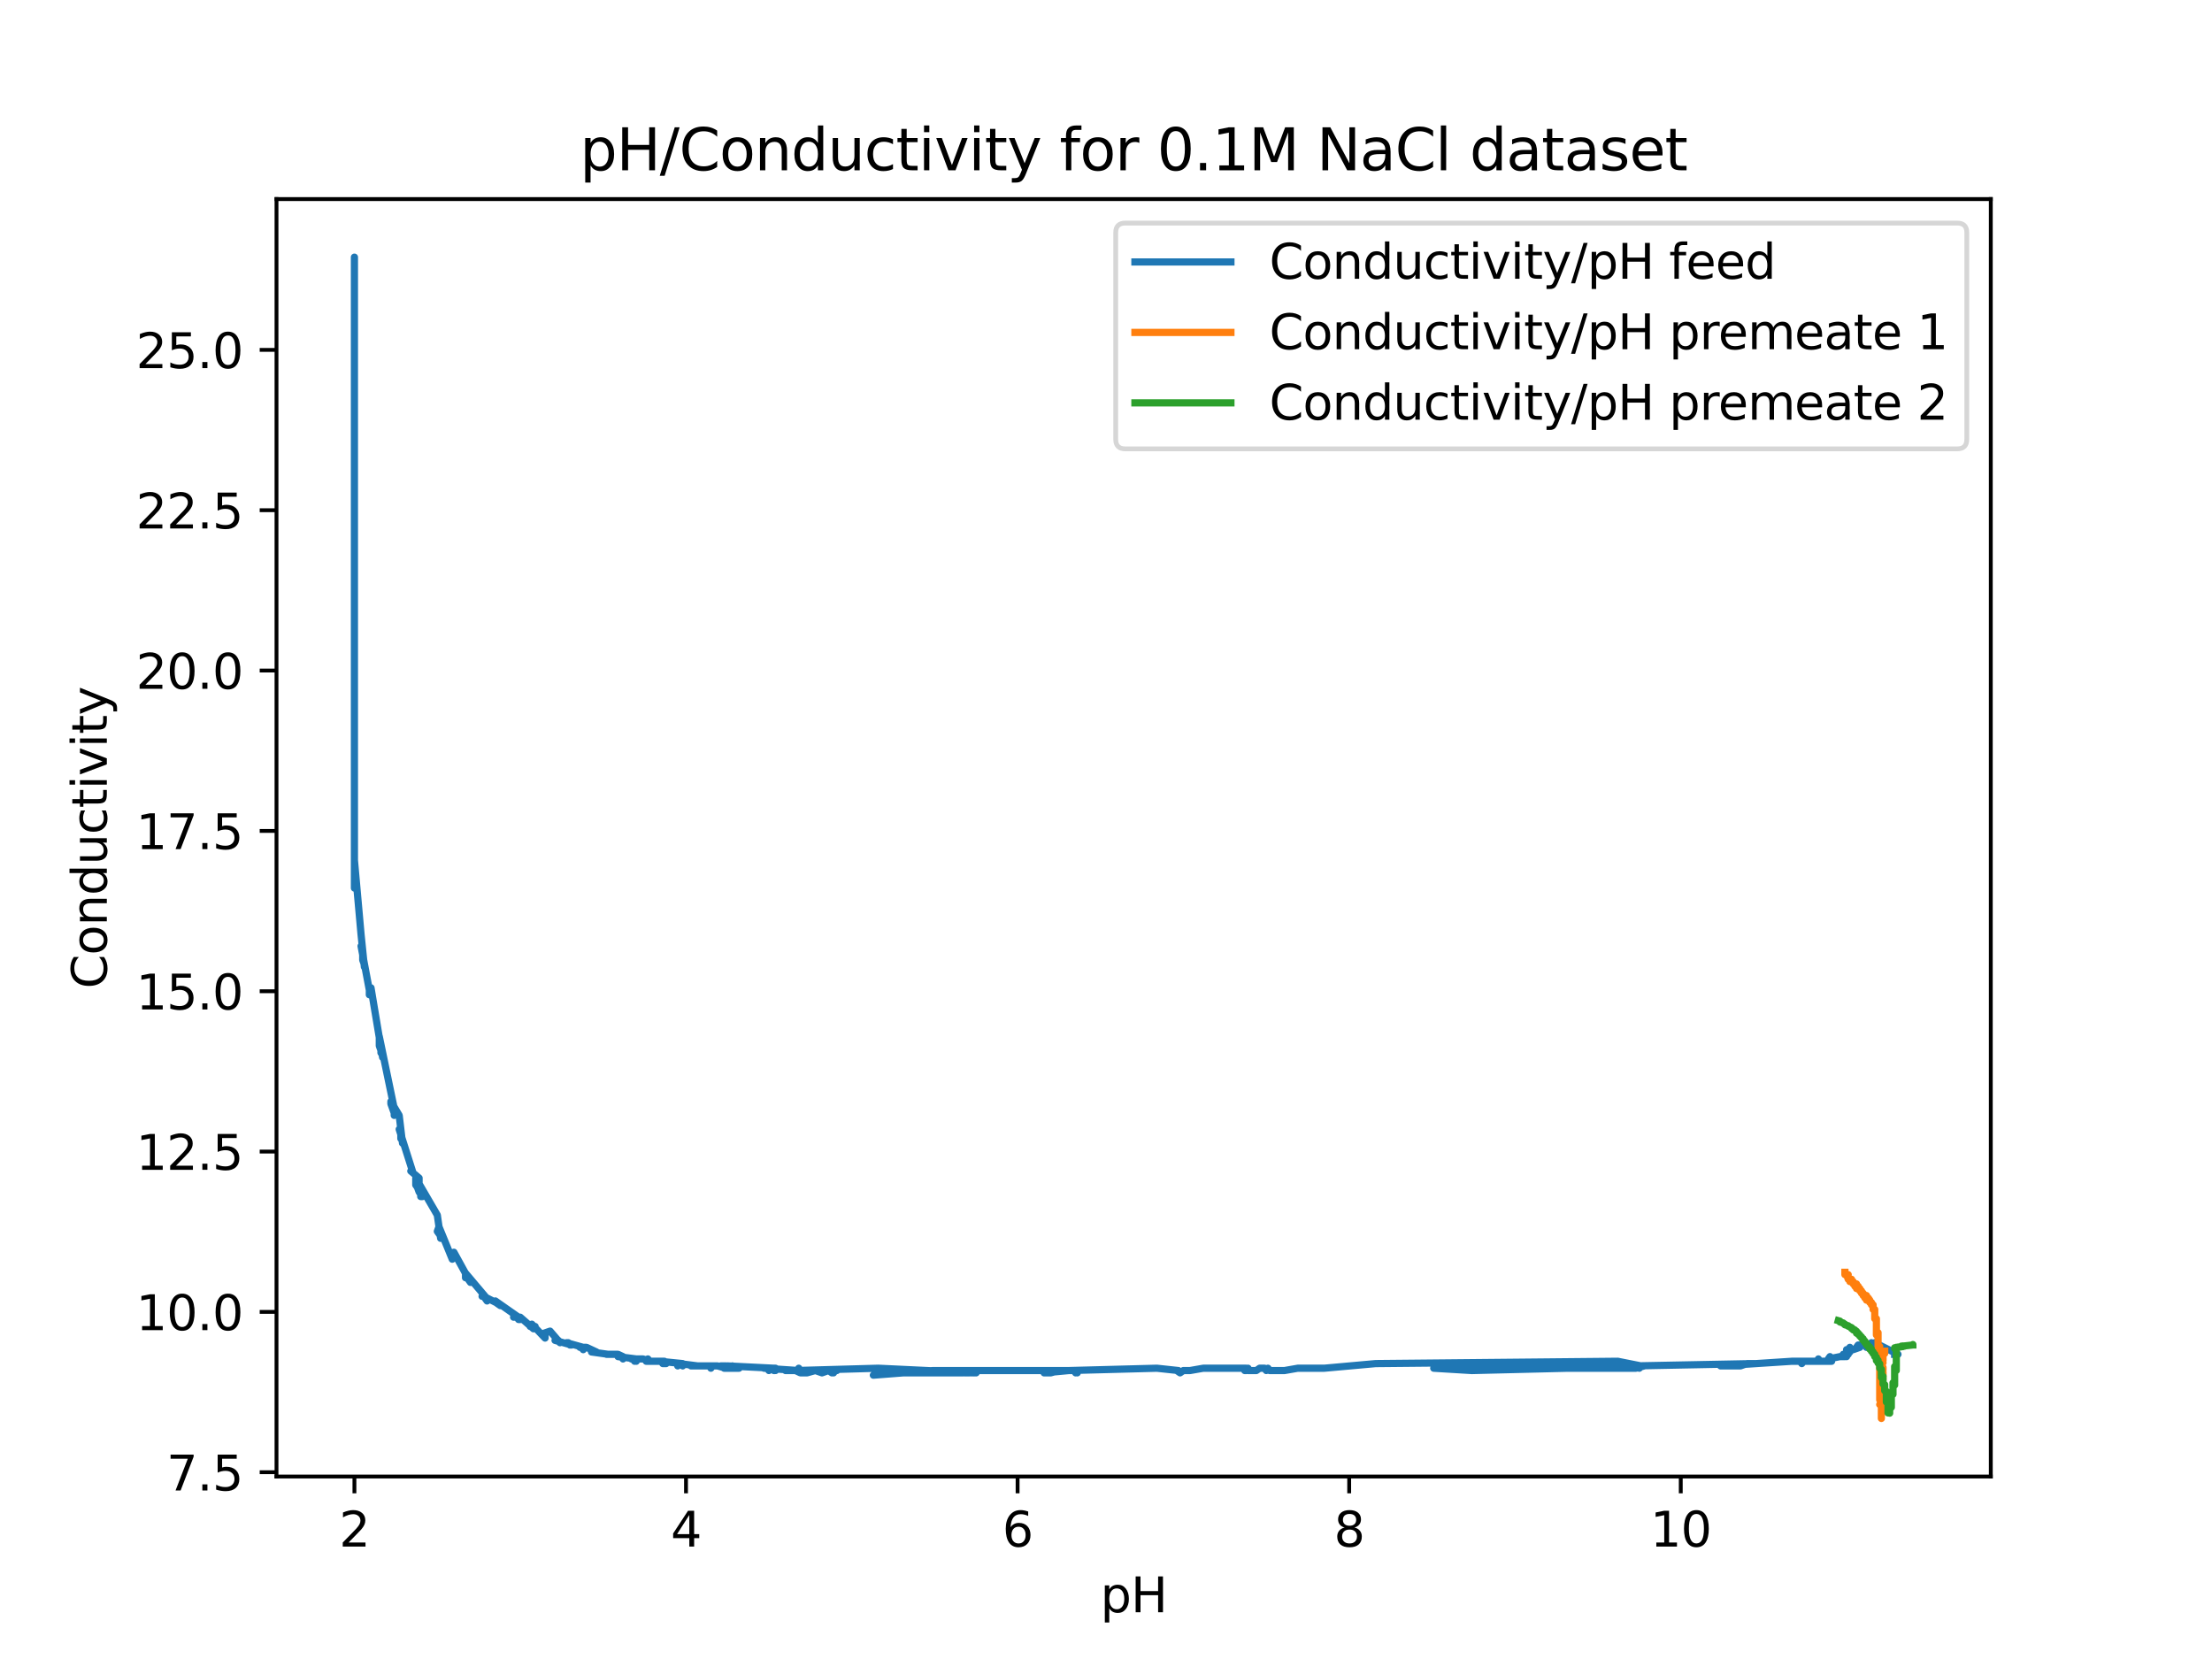 <?xml version="1.0" encoding="utf-8" standalone="no"?>
<!DOCTYPE svg PUBLIC "-//W3C//DTD SVG 1.1//EN"
  "http://www.w3.org/Graphics/SVG/1.1/DTD/svg11.dtd">
<svg xmlns:xlink="http://www.w3.org/1999/xlink" width="460.8pt" height="345.6pt" viewBox="0 0 460.8 345.6" xmlns="http://www.w3.org/2000/svg" version="1.1">
 <defs>
  <style type="text/css">*{stroke-linejoin: round; stroke-linecap: butt}</style>
 </defs>
 <g id="figure_1">
  <g id="patch_1">
   <path d="M 0 345.6 
L 460.8 345.6 
L 460.8 0 
L 0 0 
z
" style="fill: #ffffff"/>
  </g>
  <g id="axes_1">
   <g id="patch_2">
    <path d="M 57.6 307.584 
L 414.72 307.584 
L 414.72 41.472 
L 57.6 41.472 
z
" style="fill: #ffffff"/>
   </g>
   <g id="matplotlib.axis_1">
    <g id="xtick_1">
     <g id="line2d_1">
      <defs>
       <path id="m82a374fee6" d="M 0 0 
L 0 3.5 
" style="stroke: #000000; stroke-width: 0.8"/>
      </defs>
      <g>
       <use xlink:href="#m82a374fee6" x="73.833" y="307.584" style="stroke: #000000; stroke-width: 0.8"/>
      </g>
     </g>
     <g id="text_1">
      <!-- 2 -->
      <g transform="translate(70.651 322.182) scale(0.1 -0.1)">
       <defs>
        <path id="DejaVuSans-32" d="M 1228 531 
L 3431 531 
L 3431 0 
L 469 0 
L 469 531 
Q 828 903 1448 1529 
Q 2069 2156 2228 2338 
Q 2531 2678 2651 2914 
Q 2772 3150 2772 3378 
Q 2772 3750 2511 3984 
Q 2250 4219 1831 4219 
Q 1534 4219 1204 4116 
Q 875 4013 500 3803 
L 500 4441 
Q 881 4594 1212 4672 
Q 1544 4750 1819 4750 
Q 2544 4750 2975 4387 
Q 3406 4025 3406 3419 
Q 3406 3131 3298 2873 
Q 3191 2616 2906 2266 
Q 2828 2175 2409 1742 
Q 1991 1309 1228 531 
z
" transform="scale(0.016)"/>
       </defs>
       <use xlink:href="#DejaVuSans-32"/>
      </g>
     </g>
    </g>
    <g id="xtick_2">
     <g id="line2d_2">
      <g>
       <use xlink:href="#m82a374fee6" x="142.908" y="307.584" style="stroke: #000000; stroke-width: 0.8"/>
      </g>
     </g>
     <g id="text_2">
      <!-- 4 -->
      <g transform="translate(139.727 322.182) scale(0.1 -0.1)">
       <defs>
        <path id="DejaVuSans-34" d="M 2419 4116 
L 825 1625 
L 2419 1625 
L 2419 4116 
z
M 2253 4666 
L 3047 4666 
L 3047 1625 
L 3713 1625 
L 3713 1100 
L 3047 1100 
L 3047 0 
L 2419 0 
L 2419 1100 
L 313 1100 
L 313 1709 
L 2253 4666 
z
" transform="scale(0.016)"/>
       </defs>
       <use xlink:href="#DejaVuSans-34"/>
      </g>
     </g>
    </g>
    <g id="xtick_3">
     <g id="line2d_3">
      <g>
       <use xlink:href="#m82a374fee6" x="211.984" y="307.584" style="stroke: #000000; stroke-width: 0.8"/>
      </g>
     </g>
     <g id="text_3">
      <!-- 6 -->
      <g transform="translate(208.802 322.182) scale(0.1 -0.1)">
       <defs>
        <path id="DejaVuSans-36" d="M 2113 2584 
Q 1688 2584 1439 2293 
Q 1191 2003 1191 1497 
Q 1191 994 1439 701 
Q 1688 409 2113 409 
Q 2538 409 2786 701 
Q 3034 994 3034 1497 
Q 3034 2003 2786 2293 
Q 2538 2584 2113 2584 
z
M 3366 4563 
L 3366 3988 
Q 3128 4100 2886 4159 
Q 2644 4219 2406 4219 
Q 1781 4219 1451 3797 
Q 1122 3375 1075 2522 
Q 1259 2794 1537 2939 
Q 1816 3084 2150 3084 
Q 2853 3084 3261 2657 
Q 3669 2231 3669 1497 
Q 3669 778 3244 343 
Q 2819 -91 2113 -91 
Q 1303 -91 875 529 
Q 447 1150 447 2328 
Q 447 3434 972 4092 
Q 1497 4750 2381 4750 
Q 2619 4750 2861 4703 
Q 3103 4656 3366 4563 
z
" transform="scale(0.016)"/>
       </defs>
       <use xlink:href="#DejaVuSans-36"/>
      </g>
     </g>
    </g>
    <g id="xtick_4">
     <g id="line2d_4">
      <g>
       <use xlink:href="#m82a374fee6" x="281.059" y="307.584" style="stroke: #000000; stroke-width: 0.8"/>
      </g>
     </g>
     <g id="text_4">
      <!-- 8 -->
      <g transform="translate(277.878 322.182) scale(0.1 -0.1)">
       <defs>
        <path id="DejaVuSans-38" d="M 2034 2216 
Q 1584 2216 1326 1975 
Q 1069 1734 1069 1313 
Q 1069 891 1326 650 
Q 1584 409 2034 409 
Q 2484 409 2743 651 
Q 3003 894 3003 1313 
Q 3003 1734 2745 1975 
Q 2488 2216 2034 2216 
z
M 1403 2484 
Q 997 2584 770 2862 
Q 544 3141 544 3541 
Q 544 4100 942 4425 
Q 1341 4750 2034 4750 
Q 2731 4750 3128 4425 
Q 3525 4100 3525 3541 
Q 3525 3141 3298 2862 
Q 3072 2584 2669 2484 
Q 3125 2378 3379 2068 
Q 3634 1759 3634 1313 
Q 3634 634 3220 271 
Q 2806 -91 2034 -91 
Q 1263 -91 848 271 
Q 434 634 434 1313 
Q 434 1759 690 2068 
Q 947 2378 1403 2484 
z
M 1172 3481 
Q 1172 3119 1398 2916 
Q 1625 2713 2034 2713 
Q 2441 2713 2670 2916 
Q 2900 3119 2900 3481 
Q 2900 3844 2670 4047 
Q 2441 4250 2034 4250 
Q 1625 4250 1398 4047 
Q 1172 3844 1172 3481 
z
" transform="scale(0.016)"/>
       </defs>
       <use xlink:href="#DejaVuSans-38"/>
      </g>
     </g>
    </g>
    <g id="xtick_5">
     <g id="line2d_5">
      <g>
       <use xlink:href="#m82a374fee6" x="350.134" y="307.584" style="stroke: #000000; stroke-width: 0.8"/>
      </g>
     </g>
     <g id="text_5">
      <!-- 10 -->
      <g transform="translate(343.772 322.182) scale(0.1 -0.1)">
       <defs>
        <path id="DejaVuSans-31" d="M 794 531 
L 1825 531 
L 1825 4091 
L 703 3866 
L 703 4441 
L 1819 4666 
L 2450 4666 
L 2450 531 
L 3481 531 
L 3481 0 
L 794 0 
L 794 531 
z
" transform="scale(0.016)"/>
        <path id="DejaVuSans-30" d="M 2034 4250 
Q 1547 4250 1301 3770 
Q 1056 3291 1056 2328 
Q 1056 1369 1301 889 
Q 1547 409 2034 409 
Q 2525 409 2770 889 
Q 3016 1369 3016 2328 
Q 3016 3291 2770 3770 
Q 2525 4250 2034 4250 
z
M 2034 4750 
Q 2819 4750 3233 4129 
Q 3647 3509 3647 2328 
Q 3647 1150 3233 529 
Q 2819 -91 2034 -91 
Q 1250 -91 836 529 
Q 422 1150 422 2328 
Q 422 3509 836 4129 
Q 1250 4750 2034 4750 
z
" transform="scale(0.016)"/>
       </defs>
       <use xlink:href="#DejaVuSans-31"/>
       <use xlink:href="#DejaVuSans-30" x="63.623"/>
      </g>
     </g>
    </g>
    <g id="text_6">
     <!-- pH -->
     <g transform="translate(229.226 335.861) scale(0.1 -0.1)">
      <defs>
       <path id="DejaVuSans-70" d="M 1159 525 
L 1159 -1331 
L 581 -1331 
L 581 3500 
L 1159 3500 
L 1159 2969 
Q 1341 3281 1617 3432 
Q 1894 3584 2278 3584 
Q 2916 3584 3314 3078 
Q 3713 2572 3713 1747 
Q 3713 922 3314 415 
Q 2916 -91 2278 -91 
Q 1894 -91 1617 61 
Q 1341 213 1159 525 
z
M 3116 1747 
Q 3116 2381 2855 2742 
Q 2594 3103 2138 3103 
Q 1681 3103 1420 2742 
Q 1159 2381 1159 1747 
Q 1159 1113 1420 752 
Q 1681 391 2138 391 
Q 2594 391 2855 752 
Q 3116 1113 3116 1747 
z
" transform="scale(0.016)"/>
       <path id="DejaVuSans-48" d="M 628 4666 
L 1259 4666 
L 1259 2753 
L 3553 2753 
L 3553 4666 
L 4184 4666 
L 4184 0 
L 3553 0 
L 3553 2222 
L 1259 2222 
L 1259 0 
L 628 0 
L 628 4666 
z
" transform="scale(0.016)"/>
      </defs>
      <use xlink:href="#DejaVuSans-70"/>
      <use xlink:href="#DejaVuSans-48" x="63.477"/>
     </g>
    </g>
   </g>
   <g id="matplotlib.axis_2">
    <g id="ytick_1">
     <g id="line2d_6">
      <defs>
       <path id="mcef7c76cbf" d="M 0 0 
L -3.5 0 
" style="stroke: #000000; stroke-width: 0.8"/>
      </defs>
      <g>
       <use xlink:href="#mcef7c76cbf" x="57.6" y="306.692" style="stroke: #000000; stroke-width: 0.8"/>
      </g>
     </g>
     <g id="text_7">
      <!-- 7.5 -->
      <g transform="translate(34.697 310.491) scale(0.1 -0.1)">
       <defs>
        <path id="DejaVuSans-37" d="M 525 4666 
L 3525 4666 
L 3525 4397 
L 1831 0 
L 1172 0 
L 2766 4134 
L 525 4134 
L 525 4666 
z
" transform="scale(0.016)"/>
        <path id="DejaVuSans-2e" d="M 684 794 
L 1344 794 
L 1344 0 
L 684 0 
L 684 794 
z
" transform="scale(0.016)"/>
        <path id="DejaVuSans-35" d="M 691 4666 
L 3169 4666 
L 3169 4134 
L 1269 4134 
L 1269 2991 
Q 1406 3038 1543 3061 
Q 1681 3084 1819 3084 
Q 2600 3084 3056 2656 
Q 3513 2228 3513 1497 
Q 3513 744 3044 326 
Q 2575 -91 1722 -91 
Q 1428 -91 1123 -41 
Q 819 9 494 109 
L 494 744 
Q 775 591 1075 516 
Q 1375 441 1709 441 
Q 2250 441 2565 725 
Q 2881 1009 2881 1497 
Q 2881 1984 2565 2268 
Q 2250 2553 1709 2553 
Q 1456 2553 1204 2497 
Q 953 2441 691 2322 
L 691 4666 
z
" transform="scale(0.016)"/>
       </defs>
       <use xlink:href="#DejaVuSans-37"/>
       <use xlink:href="#DejaVuSans-2e" x="63.623"/>
       <use xlink:href="#DejaVuSans-35" x="95.41"/>
      </g>
     </g>
    </g>
    <g id="ytick_2">
     <g id="line2d_7">
      <g>
       <use xlink:href="#mcef7c76cbf" x="57.6" y="273.291" style="stroke: #000000; stroke-width: 0.8"/>
      </g>
     </g>
     <g id="text_8">
      <!-- 10.0 -->
      <g transform="translate(28.334 277.091) scale(0.1 -0.1)">
       <use xlink:href="#DejaVuSans-31"/>
       <use xlink:href="#DejaVuSans-30" x="63.623"/>
       <use xlink:href="#DejaVuSans-2e" x="127.246"/>
       <use xlink:href="#DejaVuSans-30" x="159.033"/>
      </g>
     </g>
    </g>
    <g id="ytick_3">
     <g id="line2d_8">
      <g>
       <use xlink:href="#mcef7c76cbf" x="57.6" y="239.891" style="stroke: #000000; stroke-width: 0.8"/>
      </g>
     </g>
     <g id="text_9">
      <!-- 12.5 -->
      <g transform="translate(28.334 243.69) scale(0.1 -0.1)">
       <use xlink:href="#DejaVuSans-31"/>
       <use xlink:href="#DejaVuSans-32" x="63.623"/>
       <use xlink:href="#DejaVuSans-2e" x="127.246"/>
       <use xlink:href="#DejaVuSans-35" x="159.033"/>
      </g>
     </g>
    </g>
    <g id="ytick_4">
     <g id="line2d_9">
      <g>
       <use xlink:href="#mcef7c76cbf" x="57.6" y="206.49" style="stroke: #000000; stroke-width: 0.8"/>
      </g>
     </g>
     <g id="text_10">
      <!-- 15.0 -->
      <g transform="translate(28.334 210.29) scale(0.1 -0.1)">
       <use xlink:href="#DejaVuSans-31"/>
       <use xlink:href="#DejaVuSans-35" x="63.623"/>
       <use xlink:href="#DejaVuSans-2e" x="127.246"/>
       <use xlink:href="#DejaVuSans-30" x="159.033"/>
      </g>
     </g>
    </g>
    <g id="ytick_5">
     <g id="line2d_10">
      <g>
       <use xlink:href="#mcef7c76cbf" x="57.6" y="173.09" style="stroke: #000000; stroke-width: 0.8"/>
      </g>
     </g>
     <g id="text_11">
      <!-- 17.5 -->
      <g transform="translate(28.334 176.889) scale(0.1 -0.1)">
       <use xlink:href="#DejaVuSans-31"/>
       <use xlink:href="#DejaVuSans-37" x="63.623"/>
       <use xlink:href="#DejaVuSans-2e" x="127.246"/>
       <use xlink:href="#DejaVuSans-35" x="159.033"/>
      </g>
     </g>
    </g>
    <g id="ytick_6">
     <g id="line2d_11">
      <g>
       <use xlink:href="#mcef7c76cbf" x="57.6" y="139.689" style="stroke: #000000; stroke-width: 0.8"/>
      </g>
     </g>
     <g id="text_12">
      <!-- 20.0 -->
      <g transform="translate(28.334 143.488) scale(0.1 -0.1)">
       <use xlink:href="#DejaVuSans-32"/>
       <use xlink:href="#DejaVuSans-30" x="63.623"/>
       <use xlink:href="#DejaVuSans-2e" x="127.246"/>
       <use xlink:href="#DejaVuSans-30" x="159.033"/>
      </g>
     </g>
    </g>
    <g id="ytick_7">
     <g id="line2d_12">
      <g>
       <use xlink:href="#mcef7c76cbf" x="57.6" y="106.289" style="stroke: #000000; stroke-width: 0.8"/>
      </g>
     </g>
     <g id="text_13">
      <!-- 22.5 -->
      <g transform="translate(28.334 110.088) scale(0.1 -0.1)">
       <use xlink:href="#DejaVuSans-32"/>
       <use xlink:href="#DejaVuSans-32" x="63.623"/>
       <use xlink:href="#DejaVuSans-2e" x="127.246"/>
       <use xlink:href="#DejaVuSans-35" x="159.033"/>
      </g>
     </g>
    </g>
    <g id="ytick_8">
     <g id="line2d_13">
      <g>
       <use xlink:href="#mcef7c76cbf" x="57.6" y="72.888" style="stroke: #000000; stroke-width: 0.8"/>
      </g>
     </g>
     <g id="text_14">
      <!-- 25.0 -->
      <g transform="translate(28.334 76.687) scale(0.1 -0.1)">
       <use xlink:href="#DejaVuSans-32"/>
       <use xlink:href="#DejaVuSans-35" x="63.623"/>
       <use xlink:href="#DejaVuSans-2e" x="127.246"/>
       <use xlink:href="#DejaVuSans-30" x="159.033"/>
      </g>
     </g>
    </g>
    <g id="text_15">
     <!-- Conductivity -->
     <g transform="translate(22.255 205.957) rotate(-90) scale(0.1 -0.1)">
      <defs>
       <path id="DejaVuSans-43" d="M 4122 4306 
L 4122 3641 
Q 3803 3938 3442 4084 
Q 3081 4231 2675 4231 
Q 1875 4231 1450 3742 
Q 1025 3253 1025 2328 
Q 1025 1406 1450 917 
Q 1875 428 2675 428 
Q 3081 428 3442 575 
Q 3803 722 4122 1019 
L 4122 359 
Q 3791 134 3420 21 
Q 3050 -91 2638 -91 
Q 1578 -91 968 557 
Q 359 1206 359 2328 
Q 359 3453 968 4101 
Q 1578 4750 2638 4750 
Q 3056 4750 3426 4639 
Q 3797 4528 4122 4306 
z
" transform="scale(0.016)"/>
       <path id="DejaVuSans-6f" d="M 1959 3097 
Q 1497 3097 1228 2736 
Q 959 2375 959 1747 
Q 959 1119 1226 758 
Q 1494 397 1959 397 
Q 2419 397 2687 759 
Q 2956 1122 2956 1747 
Q 2956 2369 2687 2733 
Q 2419 3097 1959 3097 
z
M 1959 3584 
Q 2709 3584 3137 3096 
Q 3566 2609 3566 1747 
Q 3566 888 3137 398 
Q 2709 -91 1959 -91 
Q 1206 -91 779 398 
Q 353 888 353 1747 
Q 353 2609 779 3096 
Q 1206 3584 1959 3584 
z
" transform="scale(0.016)"/>
       <path id="DejaVuSans-6e" d="M 3513 2113 
L 3513 0 
L 2938 0 
L 2938 2094 
Q 2938 2591 2744 2837 
Q 2550 3084 2163 3084 
Q 1697 3084 1428 2787 
Q 1159 2491 1159 1978 
L 1159 0 
L 581 0 
L 581 3500 
L 1159 3500 
L 1159 2956 
Q 1366 3272 1645 3428 
Q 1925 3584 2291 3584 
Q 2894 3584 3203 3211 
Q 3513 2838 3513 2113 
z
" transform="scale(0.016)"/>
       <path id="DejaVuSans-64" d="M 2906 2969 
L 2906 4863 
L 3481 4863 
L 3481 0 
L 2906 0 
L 2906 525 
Q 2725 213 2448 61 
Q 2172 -91 1784 -91 
Q 1150 -91 751 415 
Q 353 922 353 1747 
Q 353 2572 751 3078 
Q 1150 3584 1784 3584 
Q 2172 3584 2448 3432 
Q 2725 3281 2906 2969 
z
M 947 1747 
Q 947 1113 1208 752 
Q 1469 391 1925 391 
Q 2381 391 2643 752 
Q 2906 1113 2906 1747 
Q 2906 2381 2643 2742 
Q 2381 3103 1925 3103 
Q 1469 3103 1208 2742 
Q 947 2381 947 1747 
z
" transform="scale(0.016)"/>
       <path id="DejaVuSans-75" d="M 544 1381 
L 544 3500 
L 1119 3500 
L 1119 1403 
Q 1119 906 1312 657 
Q 1506 409 1894 409 
Q 2359 409 2629 706 
Q 2900 1003 2900 1516 
L 2900 3500 
L 3475 3500 
L 3475 0 
L 2900 0 
L 2900 538 
Q 2691 219 2414 64 
Q 2138 -91 1772 -91 
Q 1169 -91 856 284 
Q 544 659 544 1381 
z
M 1991 3584 
L 1991 3584 
z
" transform="scale(0.016)"/>
       <path id="DejaVuSans-63" d="M 3122 3366 
L 3122 2828 
Q 2878 2963 2633 3030 
Q 2388 3097 2138 3097 
Q 1578 3097 1268 2742 
Q 959 2388 959 1747 
Q 959 1106 1268 751 
Q 1578 397 2138 397 
Q 2388 397 2633 464 
Q 2878 531 3122 666 
L 3122 134 
Q 2881 22 2623 -34 
Q 2366 -91 2075 -91 
Q 1284 -91 818 406 
Q 353 903 353 1747 
Q 353 2603 823 3093 
Q 1294 3584 2113 3584 
Q 2378 3584 2631 3529 
Q 2884 3475 3122 3366 
z
" transform="scale(0.016)"/>
       <path id="DejaVuSans-74" d="M 1172 4494 
L 1172 3500 
L 2356 3500 
L 2356 3053 
L 1172 3053 
L 1172 1153 
Q 1172 725 1289 603 
Q 1406 481 1766 481 
L 2356 481 
L 2356 0 
L 1766 0 
Q 1100 0 847 248 
Q 594 497 594 1153 
L 594 3053 
L 172 3053 
L 172 3500 
L 594 3500 
L 594 4494 
L 1172 4494 
z
" transform="scale(0.016)"/>
       <path id="DejaVuSans-69" d="M 603 3500 
L 1178 3500 
L 1178 0 
L 603 0 
L 603 3500 
z
M 603 4863 
L 1178 4863 
L 1178 4134 
L 603 4134 
L 603 4863 
z
" transform="scale(0.016)"/>
       <path id="DejaVuSans-76" d="M 191 3500 
L 800 3500 
L 1894 563 
L 2988 3500 
L 3597 3500 
L 2284 0 
L 1503 0 
L 191 3500 
z
" transform="scale(0.016)"/>
       <path id="DejaVuSans-79" d="M 2059 -325 
Q 1816 -950 1584 -1140 
Q 1353 -1331 966 -1331 
L 506 -1331 
L 506 -850 
L 844 -850 
Q 1081 -850 1212 -737 
Q 1344 -625 1503 -206 
L 1606 56 
L 191 3500 
L 800 3500 
L 1894 763 
L 2988 3500 
L 3597 3500 
L 2059 -325 
z
" transform="scale(0.016)"/>
      </defs>
      <use xlink:href="#DejaVuSans-43"/>
      <use xlink:href="#DejaVuSans-6f" x="69.824"/>
      <use xlink:href="#DejaVuSans-6e" x="131.006"/>
      <use xlink:href="#DejaVuSans-64" x="194.385"/>
      <use xlink:href="#DejaVuSans-75" x="257.861"/>
      <use xlink:href="#DejaVuSans-63" x="321.24"/>
      <use xlink:href="#DejaVuSans-74" x="376.221"/>
      <use xlink:href="#DejaVuSans-69" x="415.43"/>
      <use xlink:href="#DejaVuSans-76" x="443.213"/>
      <use xlink:href="#DejaVuSans-69" x="502.393"/>
      <use xlink:href="#DejaVuSans-74" x="530.176"/>
      <use xlink:href="#DejaVuSans-79" x="569.385"/>
     </g>
    </g>
   </g>
   <g id="line2d_14">
    <path d="M 394.688 282.126 
L 395.379 282.126 
L 395.379 282.126 
L 390.544 279.71 
L 390.544 280.193 
L 390.544 279.71 
L 389.853 280.193 
L 389.853 279.71 
L 389.853 280.193 
L 388.817 280.193 
L 388.817 280.193 
L 388.817 280.677 
L 388.817 280.193 
L 387.09 280.193 
L 386.744 280.677 
L 386.744 280.677 
L 387.435 280.677 
L 387.435 280.677 
L 386.054 281.161 
L 384.672 281.161 
L 385.018 281.161 
L 385.363 280.677 
L 385.363 281.643 
L 385.363 281.643 
L 385.018 281.643 
L 385.018 281.643 
L 385.018 282.126 
L 385.018 282.126 
L 384.672 282.126 
L 384.672 282.126 
L 384.672 282.61 
L 384.672 282.126 
L 384.327 282.126 
L 384.327 282.126 
L 384.327 282.61 
L 384.327 282.61 
L 383.981 282.61 
L 383.981 282.61 
L 383.981 282.126 
L 383.981 282.61 
L 383.291 282.61 
L 380.873 283.092 
L 381.218 282.61 
L 381.218 283.092 
L 381.218 282.61 
L 381.564 283.092 
L 381.564 283.092 
L 381.564 283.576 
L 378.11 283.576 
L 378.801 283.576 
L 378.801 283.092 
L 379.146 283.576 
L 379.146 283.576 
L 373.965 283.576 
L 375.002 283.576 
L 375.347 284.06 
L 375.347 284.06 
L 375.692 283.576 
L 375.692 283.576 
L 375.347 283.576 
L 375.347 284.06 
L 375.347 283.576 
L 373.275 283.576 
L 358.424 284.542 
L 362.568 284.542 
L 363.95 284.06 
L 365.676 284.06 
L 365.331 284.06 
L 315.597 285.026 
L 298.673 285.026 
L 306.617 285.509 
L 326.649 285.026 
L 340.809 285.026 
L 342.536 284.542 
L 342.191 284.542 
L 341.5 284.542 
L 341.5 285.026 
L 341.5 284.542 
L 341.845 284.542 
L 341.845 284.542 
L 337.01 283.576 
L 286.585 284.06 
L 275.878 285.026 
L 270.352 285.026 
L 267.589 285.509 
L 264.481 285.509 
L 264.136 285.026 
L 263.79 285.509 
L 263.445 285.026 
L 262.409 285.026 
L 261.718 285.509 
L 259.991 285.509 
L 259.991 285.026 
L 259.646 285.509 
L 259.646 285.509 
L 259.3 285.509 
L 259.3 285.509 
L 259.3 285.026 
L 259.3 285.509 
L 259.646 285.026 
L 250.666 285.026 
L 247.903 285.509 
L 246.521 285.509 
L 245.831 285.992 
L 245.14 285.509 
L 245.14 285.509 
L 245.485 285.509 
L 245.485 285.509 
L 240.995 285.026 
L 222.69 285.509 
L 217.51 285.992 
L 217.855 285.992 
L 218.891 285.992 
L 220.618 285.509 
L 224.072 285.509 
L 224.072 285.992 
L 224.072 285.509 
L 224.417 285.992 
L 224.417 285.509 
L 194.369 285.509 
L 181.936 286.475 
L 184.353 285.992 
L 200.586 285.992 
L 200.586 285.992 
L 200.586 285.509 
L 200.932 285.992 
L 200.932 285.992 
L 201.277 285.992 
L 201.277 285.509 
L 201.277 285.992 
L 201.968 285.992 
L 201.968 285.992 
L 201.968 285.509 
L 201.968 285.992 
L 202.313 285.509 
L 202.313 285.992 
L 202.658 285.509 
L 202.658 285.992 
L 202.658 285.992 
L 203.004 285.992 
L 203.004 285.509 
L 203.004 285.992 
L 203.349 285.509 
L 203.349 285.992 
L 203.349 285.992 
L 182.972 285.026 
L 165.703 285.509 
L 166.739 285.992 
L 168.121 285.992 
L 169.848 285.509 
L 171.229 285.992 
L 172.611 285.509 
L 173.301 285.992 
L 173.301 285.509 
L 173.301 285.509 
L 172.956 285.509 
L 172.956 285.509 
L 173.301 285.992 
L 173.301 285.509 
L 173.301 285.509 
L 173.647 285.509 
L 173.647 285.992 
L 173.647 285.509 
L 174.337 285.509 
L 163.631 285.509 
L 166.394 285.509 
L 166.394 285.026 
L 166.394 285.509 
L 159.141 285.026 
L 159.832 285.026 
L 160.177 285.509 
L 160.522 285.026 
L 161.213 285.026 
L 161.213 285.026 
L 161.213 285.509 
L 161.213 285.026 
L 161.559 285.026 
L 161.213 285.509 
L 161.559 285.509 
L 161.559 285.026 
L 161.559 285.026 
L 161.213 285.026 
L 151.543 284.542 
L 151.888 285.026 
L 152.579 284.542 
L 153.269 285.026 
L 153.96 285.026 
L 150.852 285.026 
L 150.161 284.542 
L 151.197 284.542 
L 151.197 285.026 
L 151.197 285.026 
L 149.47 284.542 
L 148.089 284.542 
L 148.089 285.026 
L 148.434 284.542 
L 149.125 284.542 
L 143.944 284.542 
L 145.326 284.542 
L 141.527 284.06 
L 141.181 284.542 
L 141.527 284.06 
L 142.217 284.06 
L 142.217 284.06 
L 142.217 284.542 
L 142.217 284.06 
L 137.382 283.576 
L 137.728 283.576 
L 138.073 284.06 
L 138.764 284.06 
L 138.764 284.06 
L 138.418 283.576 
L 134.619 283.576 
L 134.964 283.092 
L 135.31 283.576 
L 135.31 283.576 
L 135.655 283.576 
L 135.655 283.576 
L 133.928 283.092 
L 131.511 283.092 
L 131.856 283.092 
L 132.201 283.576 
L 132.547 283.092 
L 132.547 283.092 
L 132.547 283.576 
L 132.547 283.092 
L 128.748 282.61 
L 129.438 282.61 
L 129.784 283.092 
L 129.784 282.61 
L 128.748 282.126 
L 126.33 282.126 
L 126.675 282.126 
L 123.222 281.643 
L 123.912 281.643 
L 124.258 281.643 
L 124.258 281.643 
L 122.186 280.677 
L 120.804 280.677 
L 121.149 280.677 
L 121.495 281.161 
L 121.495 280.677 
L 118.041 279.71 
L 118.386 279.71 
L 118.732 280.193 
L 118.732 280.193 
L 119.077 280.193 
L 119.077 280.193 
L 115.623 279.227 
L 115.969 279.227 
L 116.314 279.227 
L 116.314 279.227 
L 116.659 279.71 
L 116.659 279.71 
L 114.587 277.294 
L 113.206 277.778 
L 113.551 277.778 
L 113.551 278.744 
L 110.788 275.844 
L 110.443 276.328 
L 110.443 276.328 
L 110.788 276.328 
L 111.133 276.81 
L 111.133 276.328 
L 111.479 276.81 
L 111.479 276.328 
L 111.133 276.81 
L 108.37 274.395 
L 106.989 274.395 
L 107.68 274.395 
L 108.025 274.879 
L 108.025 274.879 
L 108.025 274.395 
L 108.025 274.879 
L 108.37 274.879 
L 108.025 274.879 
L 108.37 274.395 
L 108.025 274.879 
L 108.37 274.879 
L 108.025 274.879 
L 108.025 274.395 
L 108.025 274.395 
L 103.19 271.012 
L 103.535 271.496 
L 103.535 271.496 
L 104.226 271.979 
L 104.226 271.979 
L 104.571 271.979 
L 104.571 271.979 
L 100.772 270.046 
L 100.427 270.046 
L 100.772 270.046 
L 101.463 271.012 
L 101.463 271.012 
L 101.463 270.53 
L 96.973 265.214 
L 96.973 266.18 
L 97.318 266.18 
L 98.009 267.147 
L 94.555 260.865 
L 93.865 261.349 
L 94.21 261.349 
L 94.21 262.315 
L 91.447 255.55 
L 91.102 256.516 
L 91.792 257.482 
L 91.792 257.966 
L 91.792 257.966 
L 91.102 253.133 
L 86.612 245.402 
L 86.612 246.851 
L 86.957 247.335 
L 87.302 248.301 
L 87.648 248.785 
L 87.648 249.268 
L 87.993 249.268 
L 87.302 247.819 
L 87.302 247.819 
L 87.302 245.402 
L 85.576 243.952 
L 85.921 243.952 
L 85.921 243.952 
L 83.158 235.255 
L 83.503 236.221 
L 83.503 237.188 
L 83.849 237.67 
L 83.849 238.154 
L 83.158 232.356 
L 81.431 229.456 
L 81.431 229.94 
L 82.122 231.872 
L 82.122 231.872 
L 82.122 232.356 
L 82.122 230.906 
L 79.013 215.927 
L 79.013 217.86 
L 79.359 218.826 
L 79.359 219.309 
L 79.704 219.792 
L 79.704 219.792 
L 79.704 220.275 
L 77.286 205.78 
L 76.941 207.229 
L 76.941 206.262 
L 75.214 197.082 
L 75.56 198.532 
L 75.56 199.981 
L 75.905 200.947 
L 75.905 201.431 
L 75.905 201.431 
L 75.214 194.665 
L 73.833 179.202 
L 73.833 185.002 
L 73.833 53.568 
L 73.833 69.997 
" clip-path="url(#pa1f1301a83)" style="fill: none; stroke: #1f77b4; stroke-width: 1.5; stroke-linecap: square"/>
   </g>
   <g id="line2d_15">
    <path d="M 392.616 281.474 
L 392.616 281.958 
L 392.616 281.958 
L 392.27 281.958 
L 392.616 281.958 
L 392.616 281.474 
L 392.616 281.474 
L 392.27 281.958 
L 392.616 281.958 
L 392.27 281.958 
L 392.616 281.474 
L 392.616 281.474 
L 392.616 281.958 
L 392.616 281.474 
L 392.27 281.958 
L 392.27 281.958 
L 392.27 281.474 
L 392.27 281.958 
L 392.616 281.958 
L 392.27 281.958 
L 392.27 281.474 
L 392.27 281.958 
L 391.925 281.958 
L 391.925 281.958 
L 391.925 282.924 
L 391.925 282.442 
L 392.27 282.442 
L 392.27 282.442 
L 391.925 282.924 
L 392.27 282.442 
L 392.27 282.924 
L 391.925 282.924 
L 391.925 282.924 
L 391.925 283.408 
L 391.925 283.408 
L 392.27 283.408 
L 392.27 283.408 
L 392.27 282.924 
L 392.27 283.408 
L 391.925 283.408 
L 391.925 283.408 
L 391.925 283.891 
L 391.925 283.891 
L 392.27 283.891 
L 391.925 283.891 
L 391.925 283.408 
L 391.925 283.891 
L 392.27 283.891 
L 391.925 283.891 
L 391.925 284.857 
L 391.925 284.857 
L 392.27 284.857 
L 392.27 284.857 
L 392.27 285.341 
L 392.27 284.857 
L 391.925 285.341 
L 392.27 284.857 
L 392.27 285.341 
L 391.925 285.341 
L 391.925 285.341 
L 391.925 285.823 
L 391.925 285.823 
L 392.27 285.823 
L 391.925 285.823 
L 391.925 286.307 
L 392.27 285.823 
L 391.925 286.307 
L 392.27 286.307 
L 392.27 286.307 
L 392.27 285.823 
L 392.27 286.307 
L 391.925 286.307 
L 392.27 286.307 
L 392.27 286.791 
L 392.27 286.791 
L 391.925 286.791 
L 391.925 286.307 
L 391.925 286.791 
L 392.27 286.791 
L 391.925 286.307 
L 392.27 286.791 
L 391.925 286.791 
L 391.925 286.791 
L 391.925 287.273 
L 392.27 287.273 
L 391.925 287.273 
L 391.925 286.791 
L 391.925 287.273 
L 392.27 287.273 
L 391.925 287.273 
L 391.925 295.488 
L 391.925 292.589 
L 391.58 292.589 
L 391.925 292.589 
L 391.925 291.623 
L 391.925 291.623 
L 391.58 291.623 
L 391.58 291.623 
L 391.58 282.924 
L 391.58 282.924 
L 391.234 282.924 
L 391.58 282.924 
L 391.234 282.442 
L 391.234 282.442 
L 391.58 282.442 
L 391.234 282.442 
L 391.234 281.958 
L 391.58 281.958 
L 391.58 281.958 
L 391.234 281.474 
L 391.234 281.474 
L 391.58 281.474 
L 391.234 281.474 
L 391.234 280.992 
L 391.58 281.474 
L 391.234 280.992 
L 391.58 280.992 
L 391.234 280.992 
L 391.234 280.509 
L 391.58 280.509 
L 391.234 280.509 
L 391.234 278.093 
L 391.234 278.093 
L 390.889 278.093 
L 391.234 278.093 
L 390.889 277.609 
L 390.889 278.093 
L 390.889 277.609 
L 391.234 277.609 
L 391.234 278.093 
L 390.889 277.609 
L 390.889 277.609 
L 390.889 274.71 
L 390.889 274.71 
L 390.544 274.71 
L 390.544 274.71 
L 390.544 272.777 
L 390.198 272.777 
L 390.198 272.777 
L 390.198 271.811 
L 390.198 271.811 
L 389.853 271.811 
L 389.853 271.811 
L 389.853 271.327 
L 389.853 271.327 
L 389.507 271.327 
L 389.507 270.844 
L 389.507 270.844 
L 389.162 270.844 
L 389.507 270.844 
L 389.162 270.361 
L 389.162 270.844 
L 389.162 270.361 
L 388.817 270.361 
L 388.817 270.361 
L 388.817 270.844 
L 388.817 269.878 
L 388.817 269.878 
L 388.471 270.361 
L 388.471 269.878 
L 388.471 269.878 
L 388.126 269.878 
L 388.126 269.878 
L 388.126 269.394 
L 388.126 269.394 
L 387.781 269.394 
L 387.781 269.394 
L 387.781 268.912 
L 387.781 268.912 
L 387.435 268.912 
L 387.435 268.912 
L 387.435 268.428 
L 387.435 268.428 
L 386.744 268.428 
L 386.744 267.945 
L 386.744 267.945 
L 387.09 267.945 
L 386.399 267.945 
L 386.399 267.462 
L 386.399 267.462 
L 386.744 267.462 
L 386.054 267.462 
L 386.054 267.462 
L 386.054 266.979 
L 386.054 266.979 
L 385.363 266.979 
L 385.363 266.495 
L 385.363 266.495 
L 385.708 266.495 
L 385.018 266.495 
L 385.018 266.495 
L 384.672 265.529 
L 384.672 265.529 
L 385.018 265.529 
L 384.327 265.529 
L 384.327 265.529 
L 384.327 265.045 
L 384.327 265.045 
" clip-path="url(#pa1f1301a83)" style="fill: none; stroke: #ff7f0e; stroke-width: 1.5; stroke-linecap: square"/>
   </g>
   <g id="line2d_16">
    <path d="M 398.487 280.184 
L 398.487 280.088 
L 398.487 280.184 
L 396.76 280.378 
L 396.76 280.378 
L 396.76 280.426 
L 396.76 280.426 
L 396.415 280.378 
L 396.415 280.426 
L 396.415 280.522 
L 396.415 280.426 
L 396.07 280.426 
L 396.07 280.522 
L 396.07 280.571 
L 396.07 280.571 
L 395.379 280.619 
L 395.379 280.668 
L 395.379 280.716 
L 395.379 280.668 
L 395.034 280.668 
L 395.034 280.764 
L 395.034 280.86 
L 395.034 280.86 
L 394.688 280.812 
L 394.688 280.909 
L 394.688 280.957 
L 394.688 280.764 
L 394.688 280.812 
L 395.379 280.764 
L 395.034 280.909 
L 395.034 284.677 
L 395.034 284.677 
L 394.688 284.677 
L 394.688 284.774 
L 394.688 284.823 
L 395.034 284.823 
L 394.688 284.919 
L 395.034 284.967 
L 394.688 285.015 
L 394.688 285.063 
L 395.034 285.063 
L 394.688 285.112 
L 394.688 285.257 
L 395.034 285.257 
L 394.688 285.353 
L 394.688 285.45 
L 395.034 285.499 
L 394.688 285.547 
L 394.688 287.914 
L 394.688 287.914 
L 394.343 288.058 
L 394.343 288.058 
L 394.688 288.058 
L 394.688 288.156 
L 394.343 288.252 
L 394.688 288.252 
L 394.688 288.3 
L 394.688 288.3 
L 394.343 288.348 
L 394.688 288.398 
L 394.688 288.542 
L 394.343 288.542 
L 394.343 288.638 
L 394.343 290.474 
L 394.343 290.474 
L 393.997 290.62 
L 393.997 290.62 
L 393.997 293.179 
L 393.652 293.179 
L 393.652 293.277 
L 393.652 294.387 
L 393.652 294.339 
L 393.307 294.339 
L 393.307 294.243 
L 393.307 292.213 
L 392.961 292.069 
L 392.961 289.846 
L 392.616 289.702 
L 392.616 288.446 
L 392.27 288.3 
L 392.27 286.948 
L 391.925 286.948 
L 392.27 286.9 
L 392.27 286.706 
L 391.925 286.561 
L 391.925 285.257 
L 391.925 285.257 
L 391.58 285.015 
L 391.58 284.097 
L 391.234 283.953 
L 391.234 283.953 
L 391.234 283.517 
L 390.889 283.421 
L 391.234 283.373 
L 390.889 283.373 
L 390.889 282.745 
L 390.889 282.745 
L 390.544 282.599 
L 390.544 282.117 
L 390.198 281.971 
L 390.198 281.633 
L 390.198 281.633 
L 389.853 281.489 
L 389.853 281.054 
L 389.507 281.054 
L 389.507 280.957 
L 389.507 280.619 
L 389.162 280.522 
L 389.162 280.281 
L 388.817 280.136 
L 388.817 280.136 
L 388.817 279.798 
L 388.471 279.652 
L 388.471 279.364 
L 388.126 279.218 
L 388.126 278.88 
L 387.781 278.734 
L 387.781 278.494 
L 387.435 278.348 
L 387.435 278.106 
L 387.09 277.962 
L 387.09 277.72 
L 386.744 277.72 
L 386.744 277.672 
L 386.744 277.334 
L 386.399 277.189 
L 386.399 277.044 
L 386.054 277.044 
L 386.054 276.947 
L 386.054 276.851 
L 385.708 276.754 
L 385.708 276.561 
L 385.018 276.271 
L 385.018 276.174 
L 384.327 275.981 
L 384.327 275.836 
L 383.981 275.691 
L 383.981 275.691 
L 383.981 275.595 
L 383.291 275.401 
L 383.291 275.209 
L 382.945 275.111 
L 382.945 275.111 
" clip-path="url(#pa1f1301a83)" style="fill: none; stroke: #2ca02c; stroke-width: 1.5; stroke-linecap: square"/>
   </g>
   <g id="patch_3">
    <path d="M 57.6 307.584 
L 57.6 41.472 
" style="fill: none; stroke: #000000; stroke-width: 0.8; stroke-linejoin: miter; stroke-linecap: square"/>
   </g>
   <g id="patch_4">
    <path d="M 414.72 307.584 
L 414.72 41.472 
" style="fill: none; stroke: #000000; stroke-width: 0.8; stroke-linejoin: miter; stroke-linecap: square"/>
   </g>
   <g id="patch_5">
    <path d="M 57.6 307.584 
L 414.72 307.584 
" style="fill: none; stroke: #000000; stroke-width: 0.8; stroke-linejoin: miter; stroke-linecap: square"/>
   </g>
   <g id="patch_6">
    <path d="M 57.6 41.472 
L 414.72 41.472 
" style="fill: none; stroke: #000000; stroke-width: 0.8; stroke-linejoin: miter; stroke-linecap: square"/>
   </g>
   <g id="text_16">
    <!-- pH/Conductivity for 0.1M NaCl dataset -->
    <g transform="translate(120.8 35.472) scale(0.12 -0.12)">
     <defs>
      <path id="DejaVuSans-2f" d="M 1625 4666 
L 2156 4666 
L 531 -594 
L 0 -594 
L 1625 4666 
z
" transform="scale(0.016)"/>
      <path id="DejaVuSans-20" transform="scale(0.016)"/>
      <path id="DejaVuSans-66" d="M 2375 4863 
L 2375 4384 
L 1825 4384 
Q 1516 4384 1395 4259 
Q 1275 4134 1275 3809 
L 1275 3500 
L 2222 3500 
L 2222 3053 
L 1275 3053 
L 1275 0 
L 697 0 
L 697 3053 
L 147 3053 
L 147 3500 
L 697 3500 
L 697 3744 
Q 697 4328 969 4595 
Q 1241 4863 1831 4863 
L 2375 4863 
z
" transform="scale(0.016)"/>
      <path id="DejaVuSans-72" d="M 2631 2963 
Q 2534 3019 2420 3045 
Q 2306 3072 2169 3072 
Q 1681 3072 1420 2755 
Q 1159 2438 1159 1844 
L 1159 0 
L 581 0 
L 581 3500 
L 1159 3500 
L 1159 2956 
Q 1341 3275 1631 3429 
Q 1922 3584 2338 3584 
Q 2397 3584 2469 3576 
Q 2541 3569 2628 3553 
L 2631 2963 
z
" transform="scale(0.016)"/>
      <path id="DejaVuSans-4d" d="M 628 4666 
L 1569 4666 
L 2759 1491 
L 3956 4666 
L 4897 4666 
L 4897 0 
L 4281 0 
L 4281 4097 
L 3078 897 
L 2444 897 
L 1241 4097 
L 1241 0 
L 628 0 
L 628 4666 
z
" transform="scale(0.016)"/>
      <path id="DejaVuSans-4e" d="M 628 4666 
L 1478 4666 
L 3547 763 
L 3547 4666 
L 4159 4666 
L 4159 0 
L 3309 0 
L 1241 3903 
L 1241 0 
L 628 0 
L 628 4666 
z
" transform="scale(0.016)"/>
      <path id="DejaVuSans-61" d="M 2194 1759 
Q 1497 1759 1228 1600 
Q 959 1441 959 1056 
Q 959 750 1161 570 
Q 1363 391 1709 391 
Q 2188 391 2477 730 
Q 2766 1069 2766 1631 
L 2766 1759 
L 2194 1759 
z
M 3341 1997 
L 3341 0 
L 2766 0 
L 2766 531 
Q 2569 213 2275 61 
Q 1981 -91 1556 -91 
Q 1019 -91 701 211 
Q 384 513 384 1019 
Q 384 1609 779 1909 
Q 1175 2209 1959 2209 
L 2766 2209 
L 2766 2266 
Q 2766 2663 2505 2880 
Q 2244 3097 1772 3097 
Q 1472 3097 1187 3025 
Q 903 2953 641 2809 
L 641 3341 
Q 956 3463 1253 3523 
Q 1550 3584 1831 3584 
Q 2591 3584 2966 3190 
Q 3341 2797 3341 1997 
z
" transform="scale(0.016)"/>
      <path id="DejaVuSans-6c" d="M 603 4863 
L 1178 4863 
L 1178 0 
L 603 0 
L 603 4863 
z
" transform="scale(0.016)"/>
      <path id="DejaVuSans-73" d="M 2834 3397 
L 2834 2853 
Q 2591 2978 2328 3040 
Q 2066 3103 1784 3103 
Q 1356 3103 1142 2972 
Q 928 2841 928 2578 
Q 928 2378 1081 2264 
Q 1234 2150 1697 2047 
L 1894 2003 
Q 2506 1872 2764 1633 
Q 3022 1394 3022 966 
Q 3022 478 2636 193 
Q 2250 -91 1575 -91 
Q 1294 -91 989 -36 
Q 684 19 347 128 
L 347 722 
Q 666 556 975 473 
Q 1284 391 1588 391 
Q 1994 391 2212 530 
Q 2431 669 2431 922 
Q 2431 1156 2273 1281 
Q 2116 1406 1581 1522 
L 1381 1569 
Q 847 1681 609 1914 
Q 372 2147 372 2553 
Q 372 3047 722 3315 
Q 1072 3584 1716 3584 
Q 2034 3584 2315 3537 
Q 2597 3491 2834 3397 
z
" transform="scale(0.016)"/>
      <path id="DejaVuSans-65" d="M 3597 1894 
L 3597 1613 
L 953 1613 
Q 991 1019 1311 708 
Q 1631 397 2203 397 
Q 2534 397 2845 478 
Q 3156 559 3463 722 
L 3463 178 
Q 3153 47 2828 -22 
Q 2503 -91 2169 -91 
Q 1331 -91 842 396 
Q 353 884 353 1716 
Q 353 2575 817 3079 
Q 1281 3584 2069 3584 
Q 2775 3584 3186 3129 
Q 3597 2675 3597 1894 
z
M 3022 2063 
Q 3016 2534 2758 2815 
Q 2500 3097 2075 3097 
Q 1594 3097 1305 2825 
Q 1016 2553 972 2059 
L 3022 2063 
z
" transform="scale(0.016)"/>
     </defs>
     <use xlink:href="#DejaVuSans-70"/>
     <use xlink:href="#DejaVuSans-48" x="63.477"/>
     <use xlink:href="#DejaVuSans-2f" x="138.672"/>
     <use xlink:href="#DejaVuSans-43" x="172.363"/>
     <use xlink:href="#DejaVuSans-6f" x="242.188"/>
     <use xlink:href="#DejaVuSans-6e" x="303.369"/>
     <use xlink:href="#DejaVuSans-64" x="366.748"/>
     <use xlink:href="#DejaVuSans-75" x="430.225"/>
     <use xlink:href="#DejaVuSans-63" x="493.604"/>
     <use xlink:href="#DejaVuSans-74" x="548.584"/>
     <use xlink:href="#DejaVuSans-69" x="587.793"/>
     <use xlink:href="#DejaVuSans-76" x="615.576"/>
     <use xlink:href="#DejaVuSans-69" x="674.756"/>
     <use xlink:href="#DejaVuSans-74" x="702.539"/>
     <use xlink:href="#DejaVuSans-79" x="741.748"/>
     <use xlink:href="#DejaVuSans-20" x="800.928"/>
     <use xlink:href="#DejaVuSans-66" x="832.715"/>
     <use xlink:href="#DejaVuSans-6f" x="867.92"/>
     <use xlink:href="#DejaVuSans-72" x="929.102"/>
     <use xlink:href="#DejaVuSans-20" x="970.215"/>
     <use xlink:href="#DejaVuSans-30" x="1002.002"/>
     <use xlink:href="#DejaVuSans-2e" x="1065.625"/>
     <use xlink:href="#DejaVuSans-31" x="1097.412"/>
     <use xlink:href="#DejaVuSans-4d" x="1161.035"/>
     <use xlink:href="#DejaVuSans-20" x="1247.314"/>
     <use xlink:href="#DejaVuSans-4e" x="1279.102"/>
     <use xlink:href="#DejaVuSans-61" x="1353.906"/>
     <use xlink:href="#DejaVuSans-43" x="1415.186"/>
     <use xlink:href="#DejaVuSans-6c" x="1485.01"/>
     <use xlink:href="#DejaVuSans-20" x="1512.793"/>
     <use xlink:href="#DejaVuSans-64" x="1544.58"/>
     <use xlink:href="#DejaVuSans-61" x="1608.057"/>
     <use xlink:href="#DejaVuSans-74" x="1669.336"/>
     <use xlink:href="#DejaVuSans-61" x="1708.545"/>
     <use xlink:href="#DejaVuSans-73" x="1769.824"/>
     <use xlink:href="#DejaVuSans-65" x="1821.924"/>
     <use xlink:href="#DejaVuSans-74" x="1883.447"/>
    </g>
   </g>
   <g id="legend_1">
    <g id="patch_7">
     <path d="M 234.423 93.506 
L 407.72 93.506 
Q 409.72 93.506 409.72 91.506 
L 409.72 48.472 
Q 409.72 46.472 407.72 46.472 
L 234.423 46.472 
Q 232.423 46.472 232.423 48.472 
L 232.423 91.506 
Q 232.423 93.506 234.423 93.506 
z
" style="fill: #ffffff; opacity: 0.8; stroke: #cccccc; stroke-linejoin: miter"/>
    </g>
    <g id="line2d_17">
     <path d="M 236.423 54.57 
L 246.423 54.57 
L 256.423 54.57 
" style="fill: none; stroke: #1f77b4; stroke-width: 1.5; stroke-linecap: square"/>
    </g>
    <g id="text_17">
     <!-- Conductivity/pH feed -->
     <g transform="translate(264.423 58.07) scale(0.1 -0.1)">
      <use xlink:href="#DejaVuSans-43"/>
      <use xlink:href="#DejaVuSans-6f" x="69.824"/>
      <use xlink:href="#DejaVuSans-6e" x="131.006"/>
      <use xlink:href="#DejaVuSans-64" x="194.385"/>
      <use xlink:href="#DejaVuSans-75" x="257.861"/>
      <use xlink:href="#DejaVuSans-63" x="321.24"/>
      <use xlink:href="#DejaVuSans-74" x="376.221"/>
      <use xlink:href="#DejaVuSans-69" x="415.43"/>
      <use xlink:href="#DejaVuSans-76" x="443.213"/>
      <use xlink:href="#DejaVuSans-69" x="502.393"/>
      <use xlink:href="#DejaVuSans-74" x="530.176"/>
      <use xlink:href="#DejaVuSans-79" x="569.385"/>
      <use xlink:href="#DejaVuSans-2f" x="628.564"/>
      <use xlink:href="#DejaVuSans-70" x="662.256"/>
      <use xlink:href="#DejaVuSans-48" x="725.732"/>
      <use xlink:href="#DejaVuSans-20" x="800.928"/>
      <use xlink:href="#DejaVuSans-66" x="832.715"/>
      <use xlink:href="#DejaVuSans-65" x="867.92"/>
      <use xlink:href="#DejaVuSans-65" x="929.443"/>
      <use xlink:href="#DejaVuSans-64" x="990.967"/>
     </g>
    </g>
    <g id="line2d_18">
     <path d="M 236.423 69.249 
L 246.423 69.249 
L 256.423 69.249 
" style="fill: none; stroke: #ff7f0e; stroke-width: 1.5; stroke-linecap: square"/>
    </g>
    <g id="text_18">
     <!-- Conductivity/pH premeate 1 -->
     <g transform="translate(264.423 72.749) scale(0.1 -0.1)">
      <defs>
       <path id="DejaVuSans-6d" d="M 3328 2828 
Q 3544 3216 3844 3400 
Q 4144 3584 4550 3584 
Q 5097 3584 5394 3201 
Q 5691 2819 5691 2113 
L 5691 0 
L 5113 0 
L 5113 2094 
Q 5113 2597 4934 2840 
Q 4756 3084 4391 3084 
Q 3944 3084 3684 2787 
Q 3425 2491 3425 1978 
L 3425 0 
L 2847 0 
L 2847 2094 
Q 2847 2600 2669 2842 
Q 2491 3084 2119 3084 
Q 1678 3084 1418 2786 
Q 1159 2488 1159 1978 
L 1159 0 
L 581 0 
L 581 3500 
L 1159 3500 
L 1159 2956 
Q 1356 3278 1631 3431 
Q 1906 3584 2284 3584 
Q 2666 3584 2933 3390 
Q 3200 3197 3328 2828 
z
" transform="scale(0.016)"/>
      </defs>
      <use xlink:href="#DejaVuSans-43"/>
      <use xlink:href="#DejaVuSans-6f" x="69.824"/>
      <use xlink:href="#DejaVuSans-6e" x="131.006"/>
      <use xlink:href="#DejaVuSans-64" x="194.385"/>
      <use xlink:href="#DejaVuSans-75" x="257.861"/>
      <use xlink:href="#DejaVuSans-63" x="321.24"/>
      <use xlink:href="#DejaVuSans-74" x="376.221"/>
      <use xlink:href="#DejaVuSans-69" x="415.43"/>
      <use xlink:href="#DejaVuSans-76" x="443.213"/>
      <use xlink:href="#DejaVuSans-69" x="502.393"/>
      <use xlink:href="#DejaVuSans-74" x="530.176"/>
      <use xlink:href="#DejaVuSans-79" x="569.385"/>
      <use xlink:href="#DejaVuSans-2f" x="628.564"/>
      <use xlink:href="#DejaVuSans-70" x="662.256"/>
      <use xlink:href="#DejaVuSans-48" x="725.732"/>
      <use xlink:href="#DejaVuSans-20" x="800.928"/>
      <use xlink:href="#DejaVuSans-70" x="832.715"/>
      <use xlink:href="#DejaVuSans-72" x="896.191"/>
      <use xlink:href="#DejaVuSans-65" x="935.055"/>
      <use xlink:href="#DejaVuSans-6d" x="996.578"/>
      <use xlink:href="#DejaVuSans-65" x="1093.99"/>
      <use xlink:href="#DejaVuSans-61" x="1155.514"/>
      <use xlink:href="#DejaVuSans-74" x="1216.793"/>
      <use xlink:href="#DejaVuSans-65" x="1256.002"/>
      <use xlink:href="#DejaVuSans-20" x="1317.525"/>
      <use xlink:href="#DejaVuSans-31" x="1349.312"/>
     </g>
    </g>
    <g id="line2d_19">
     <path d="M 236.423 83.927 
L 246.423 83.927 
L 256.423 83.927 
" style="fill: none; stroke: #2ca02c; stroke-width: 1.5; stroke-linecap: square"/>
    </g>
    <g id="text_19">
     <!-- Conductivity/pH premeate 2 -->
     <g transform="translate(264.423 87.427) scale(0.1 -0.1)">
      <use xlink:href="#DejaVuSans-43"/>
      <use xlink:href="#DejaVuSans-6f" x="69.824"/>
      <use xlink:href="#DejaVuSans-6e" x="131.006"/>
      <use xlink:href="#DejaVuSans-64" x="194.385"/>
      <use xlink:href="#DejaVuSans-75" x="257.861"/>
      <use xlink:href="#DejaVuSans-63" x="321.24"/>
      <use xlink:href="#DejaVuSans-74" x="376.221"/>
      <use xlink:href="#DejaVuSans-69" x="415.43"/>
      <use xlink:href="#DejaVuSans-76" x="443.213"/>
      <use xlink:href="#DejaVuSans-69" x="502.393"/>
      <use xlink:href="#DejaVuSans-74" x="530.176"/>
      <use xlink:href="#DejaVuSans-79" x="569.385"/>
      <use xlink:href="#DejaVuSans-2f" x="628.564"/>
      <use xlink:href="#DejaVuSans-70" x="662.256"/>
      <use xlink:href="#DejaVuSans-48" x="725.732"/>
      <use xlink:href="#DejaVuSans-20" x="800.928"/>
      <use xlink:href="#DejaVuSans-70" x="832.715"/>
      <use xlink:href="#DejaVuSans-72" x="896.191"/>
      <use xlink:href="#DejaVuSans-65" x="935.055"/>
      <use xlink:href="#DejaVuSans-6d" x="996.578"/>
      <use xlink:href="#DejaVuSans-65" x="1093.99"/>
      <use xlink:href="#DejaVuSans-61" x="1155.514"/>
      <use xlink:href="#DejaVuSans-74" x="1216.793"/>
      <use xlink:href="#DejaVuSans-65" x="1256.002"/>
      <use xlink:href="#DejaVuSans-20" x="1317.525"/>
      <use xlink:href="#DejaVuSans-32" x="1349.312"/>
     </g>
    </g>
   </g>
  </g>
 </g>
 <defs>
  <clipPath id="pa1f1301a83">
   <rect x="57.6" y="41.472" width="357.12" height="266.112"/>
  </clipPath>
 </defs>
</svg>
